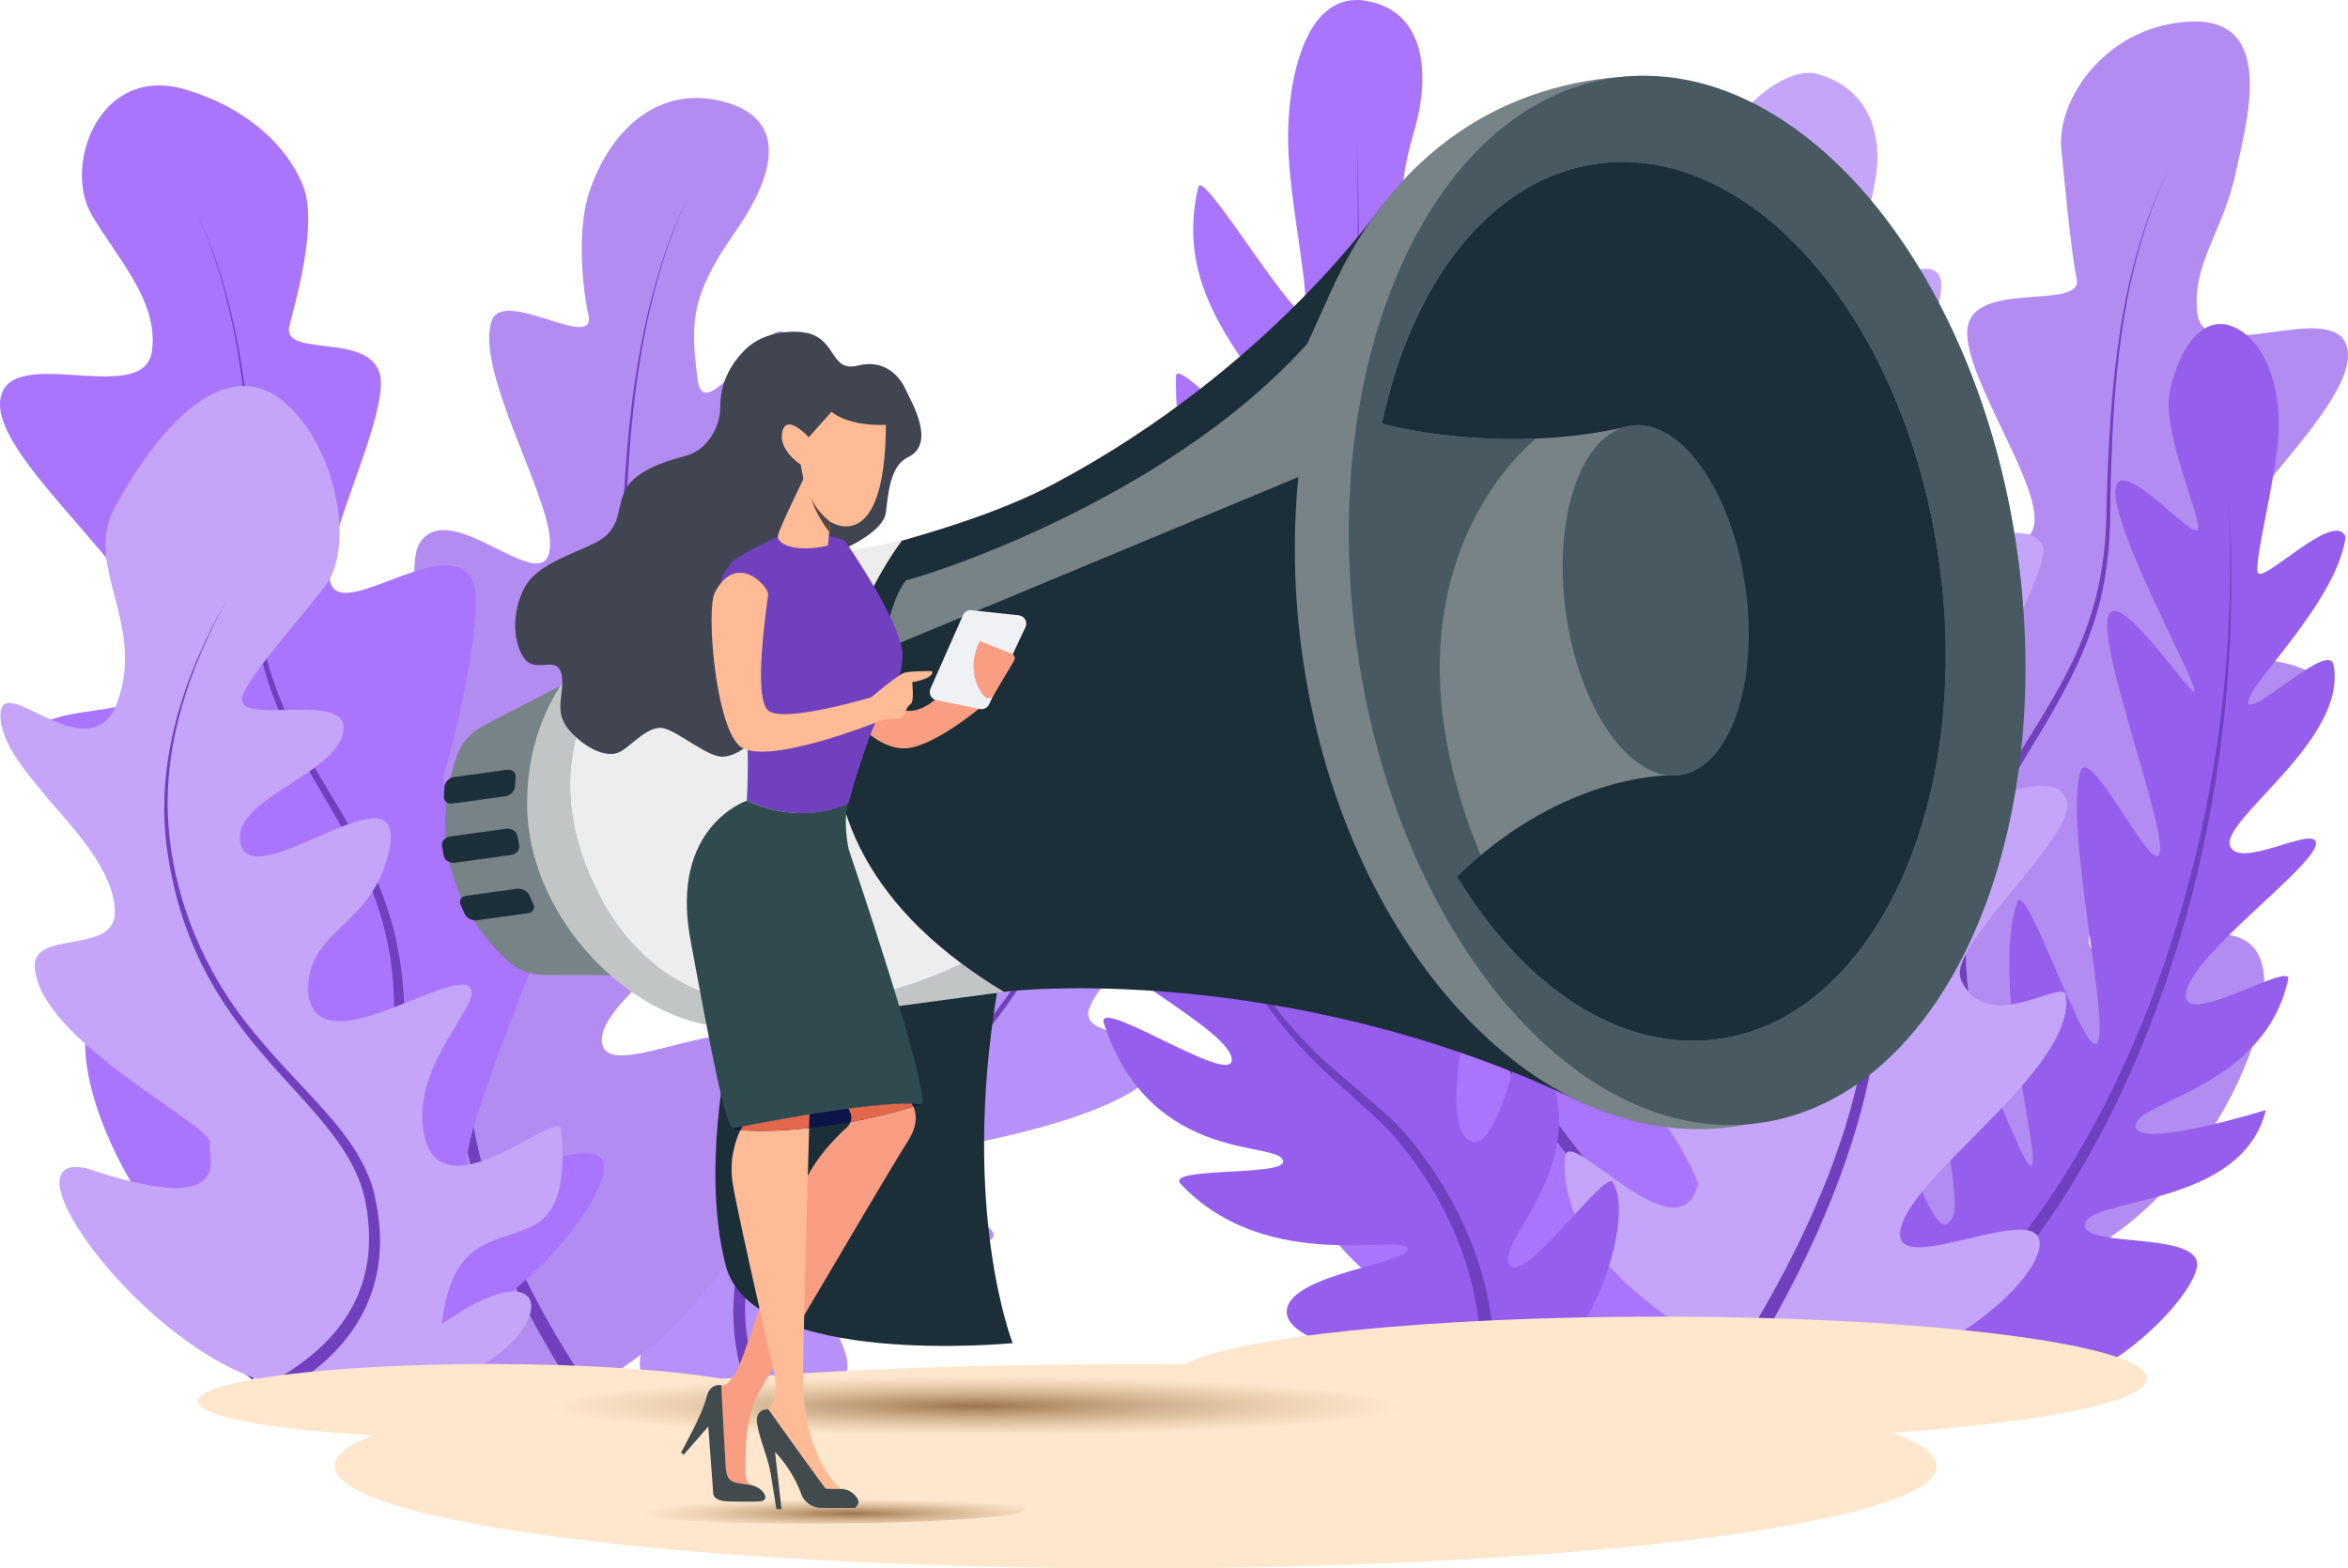 <svg xmlns="http://www.w3.org/2000/svg" xmlns:xlink="http://www.w3.org/1999/xlink" viewBox="0 0 954.81 637.98"><defs><path id="reuse-0" fill="#485961" d="M561.99 172.33h.01c-.04.18-.08.36-.11.54.03-.18.07-.36.1-.54Z"/></defs><defs><radialGradient id="e" cx="225.18" cy="574.4" r="306.51" fx="225.18" fy="574.4" gradientTransform="matrix(.57 0 0 .04 268.27 548.94)" gradientUnits="userSpaceOnUse"><stop offset="0" stop-color="#9b754b"/><stop offset="1" stop-color="#cea87e" stop-opacity="0"/></radialGradient><radialGradient xlink:href="#e" id="i" cx="-5190.84" cy="650" r="306.51" fx="-5190.84" fy="650" gradientTransform="matrix(.28 0 0 .02 1799.32 602.67)"/><style>.k{fill:#5b4343}.l{fill:#a975fc}.m{fill:#485961}.n{fill:#414a4c}.o{fill:#f99e83}.p{fill:#c5a5f9}.q{fill:#fee7cd}.r{fill:#7140bf}.s{fill:#788388}.t{fill:#404551}.u{fill:#1d3039}.v{fill:#1c2e38}.w{fill:#eff1f5}.x{fill:#e2674d}.y{fill:url(#i)}.aa{fill:url(#e)}.ab{fill:#0d1548}.ac{fill:#ffba96}.ad{fill:#c1c5c6}.ae{fill:#304b4f}.af{fill:#955eed}.ag{fill:#b38cf2}.ah{fill:#ededed}</style></defs><g id="b"><g id="c"><path fill="#b38cf2" d="M882.07 9.82c-28.59 5.51-45.59 32.1-43.84 50.59 1.47 15.5 4.16 43.57 6.24 52.89 3.11 13.91-45.34-.83-44.51 22.68.67 19.16 26.62 56.25 27.4 74.38 1.13 26.14-60.21 2.24-71.78 21.84-5.89 9.97 24.08 49.11 28.48 63.78 7.48 24.93-71.37 6.15-65.08 39.07 5.06 26.49 49.97 87.55 50.87 107.93.79 18.03-54.02-15.66-53.99 2.62.04 17.71 51.25 83.5 104.44 73.84 66.15-12.02 110.14-101.86 98.7-129.75-10.73-26.16-66.85 10.53-69.47-6.22-3.36-21.52 97.32-67.05 95.88-99.6-1.05-23.78-51.57-7.62-53.33-33.65-2.11-31.12 66.3-82.55 62.58-107.76-3.34-22.65-58.28 7.98-61.08-14.89-2.47-20.18 10.52-33.27 15.62-57.44 4.65-22 18.67-69.16-27.14-60.32Z"/><path fill="#7140bf" d="M853.01 532.99c-35.55-49.33-67.36-110.35-54.75-172.88 4.04-20.47 13.79-39.13 24.76-56.64 8.08-13.09 16.33-26.01 22.36-40.16 4.02-9.37 6.97-19.17 8.83-29.19 1.85-10.07 2.38-20.29 2.47-30.52 1.39-45.84 4.79-93.48 25.39-135.22-20.12 41.91-23.01 89.47-23.9 135.25.01 10.3-.38 20.63-2.12 30.82-4.11 26.05-17.01 48.43-30.59 70.51-10.54 17.33-19.93 35.78-23.62 55.87-7.92 40.29 4.35 81.53 23.12 117.12 9.46 18.03 20.7 35.11 32.87 51.48l-4.83 3.56Z"/><path fill="#a975fc" d="M555.58.34c-25.62-4.37-32.27 34.43-31.77 57.84.52 24.46 8.94 60.55 6.65 68.15-2.41 7.99-41.41-58.2-43.15-50.34-13.2 55.3 39.93 82.95 42.38 118.71.57 8.31-51.27-51.35-51.49-41.67-1.71 76.16 64.21 103.01 55.99 116.39-7.36 11.97-53.18-34.76-52.18-25.39 6.61 62.07 77.34 85.12 73.25 104.48-3.1 14.65-67-45.77-65.26-35.93 10.12 57.24 92.91 90.73 91.45 103.74-1.42 12.68-83.53-48.03-83.53-48.03 25.05 90.84 58.78 84.56 58.46 99.47-.26 11.95-20.2 2.55-21.99 19.56-2.13 20.24 93.74 105.67 164.4 53.86 55.77-40.89 62.54-142.85 55.55-147.86-7.26-5.21-42.22 84.91-55.67 76.52-14.1-8.8 17.4-47.12 2.74-99.82-4.08-14.65-48.88 72.08-54.36 68.49-6.21-4.06 36.03-93.61 22.82-136.71-4.09-13.33-50.91 78.77-59 72.27-9.03-7.27 21.97-80.47 24.69-140.74 1.32-29.26-49.44 48.66-55.32 41.95-7.66-8.74 43.24-68.12 44.17-125.17.23-14.13-59.42 42.93-59.06 39.28 5.51-54.63 44.97-63.44 42.59-111.99-.43-8.84-34.65 33.79-36.61 27.72-1.79-5.54-3.93-26.2 3.47-50.83 7.17-23.87 4.97-49.8-19.21-53.93Z"/><path fill="#7140bf" d="M711.29 542.11c-82.51-59.13-133.67-153.85-155.51-251.53-12.27-54.84-6.4-111.17-4.27-166.7.79-22.26.9-44.54.15-66.8.98 22.26 1.1 44.55.53 66.82-1.54 55.41-6.85 111.65 5.94 166.17 17.59 75.35 52.73 147.81 106.42 204.03 15.31 15.95 32.02 30.58 50.18 43.08l-3.43 4.92Z"/><path fill="#955eed" d="M910.05 133.82c12.88 7.18 18.03 27.46 16.29 45.72-1.82 19.08-9.29 47.1-8.32 53.07 1.01 6.28 31.58-25.86 35.84-14.14-3.93 27.29-41.32 61.39-39.55 67.52 1.57 5.43 32.74-25.36 34.63-15.55 5.9 30.61-46.33 63.19-42.02 73.78 3.86 9.48 33.86-8.32 34.86-1.56 1.35 9.06-54.22 47.72-52.85 62.91 1.04 11.49 43.23-14.78 41.55-7.14-9.82 44.49-62.15 49.41-62.04 59.58.11 9.92 52.97-6.48 52.97-6.48-9.84 40.24-72.93 35.12-73.64 46.76-.57 9.33 45.61 2.67 45.68 15.98.09 15.84-64.97 80.77-105.9 39.05-32.3-32.93-30.28-112.63-25.61-116.41 4.85-3.93 21.15 67.04 30.06 60.73 9.34-6.61-7.98-37.1 4.4-77.96 3.44-11.36 26.09 57.14 29.73 54.44 4.12-3.06-16.75-73.71-5.87-107.11 3.37-10.33 26.95 62.41 32.39 57.48 6.08-5.51-13.18-86.69-6.79-110.29 3.42-12.63 27.87 38.88 31.96 33.75 5.32-6.68-26.95-88.77-19.9-98.49 5.6-7.72 33.16 34.05 34.45 31.73 1.59-2.84-37.07-72.03-31.64-84.04 4.2-9.29 31.47 22.86 33.07 18.16 1.46-4.29-14.14-38.43-11.64-54.82 1.93-12.67 11.66-35.69 27.87-26.65Z"/><path fill="#7140bf" d="M776.92 549.52c43.5-34.54 73.83-83.43 94.6-134.44 26.64-66.48 38.15-138.96 34.85-210.47 4.2 67.63-4.91 136.52-27.55 200.45-14.73 41.51-35.57 81.21-63.86 115.14-10.37 12.31-21.72 23.86-34.33 34.02l-3.72-4.71Z"/><path fill="#c5a5f9" d="M738.75 30.01c19.82 5.26 27.48 22.92 23.82 43.36-3.07 17.13-7.6 30.24-10.49 40.59-4.32 15.45 40.6-20.96 37.18 4.96-2.79 21.13-30.57 81.2-33.33 101.19-3.99 28.83 66.86-18.84 74.74 2.25 4.01 10.73-41.36 84.77-40.65 102.05.51 12.42 44.17-16.29 50.26.86 5.14 14.49-48.82 59.23-42.88 73.08 10.13 23.61 41.65-.85 42.69 6.49 4.28 30.17-64.24 73.51-67.36 96-2.76 19.89 58.78-14.16 56.65 5.97-2.06 19.5-57.28 61.74-102.74 53.36-17.56-3.24-95.42-42.14-90.09-89.86 1.42-12.7 46.67 42.44 54 11.05-12.29-31.46-45.68-57.14-39.32-72.15 12.4-29.26 58.7-14.46 62.91-33.02 5.41-23.83-60.38-69.37-57.1-105.49 1.85-20.36 62.77 15.73 41.99-32.04-14.02-32.24-54.33-60.82-45.45-87.99 4.76-14.54 45.25 27.38 50.33 2.09 4.48-22.33-11.81-57.03-8.17-80.33 3.86-24.78 29.64-45.97 43.02-42.42Z"/><path fill="#7140bf" d="M692.05 572.94c41.3-61.93 80.9-137.65 65.4-214.18-4.46-21.6-14.24-41.57-20.98-62.55-9.07-27.33-10.21-53.79-6.85-82.18 4.2-49.12 7.98-99.86-5.3-147.94 15.36 53.36 9.49 109.98 5.57 164.55-.8 16.42.51 33.02 4.39 49 3.84 16.1 10.29 31.25 16.32 46.67 6.37 16.08 11.44 32.97 13.22 50.28 2.85 27.06-.95 54.52-8.46 80.51-12.41 42.72-33.97 82.2-58.32 119.18l-4.98-3.34Z"/><path fill="#b591f9" d="M454.72 236.17c-21.7 3.89-29.75 33.17-27.26 54.72 2.36 20.48.51 27.03-1.37 34.5-2.83 11.23-27.43-26.96-37.35-15.19-11.56 13.73 21.43 53.67 13.63 68.77-12.02 23.27-36.24-23.85-42.44-10.84-14.19 29.8 5.46 29.57-9.29 60.72-5.58 11.77-29.88-41.68-37.48-29.74-15.66 24.61 4.18 43.68-18.83 69.7-12.47 10.58-32.97-40.16-29.96-4.18 1.27 15.23 15.34 44.14 7.21 59.48-24.61 46.4-8.17 43.08 37.21 44.03 58.89 1.23 27.54-23.76 27.3-39.54-.31-20.44 62.11-17.27 67.84-25.4 3.1-10.22-60.1-18.59-28.88-33.46 6.75-3.21 86.1-12.91 99.2-39.03 6.59-13.14-37.94-5.73-30.98-21.37 11.18-25.12 49.14-26.2 57.44-47.39 6.86-17.52-43.39 25.36-39.63-7.07 4-34.5 31.18-42.11 31.71-69.45.49-25.57-9.63-54.35-38.06-49.25Z"/><path fill="#7140bf" d="M316.07 593.22c-20.52-36.04-27.17-76.86.55-111.24 10.08-12.35 24.51-19.58 37.91-27.39 38.85-21.2 63.07-55.03 80.36-94.97 10.66-24.81 19.15-50.71 23.69-77.37-4.16 26.77-12.28 52.83-22.6 77.84-16.9 40.63-40.88 75.18-79.81 97.27-12.99 7.89-26.94 15.1-36.46 27.13-14.24 18.19-19.75 41.04-15.11 63.72 2.86 14.81 9 28.92 16.67 42.03l-5.21 2.98Z"/><path fill="#b38cf2" d="M295.13 41.6c-25.02-7.23-45.68 8.49-55.22 35.6-5.66 16.1-2.92 40.74-.64 50.95 3.41 15.25-34.62-11.33-39.31 2.31-6.84 19.87 22.82 69.58 23.68 89.45 1.24 28.65-40.51-20.12-53.19 1.36-6.45 10.93 4.41 66.89 9.24 82.96 8.2 27.33-54.4 27.6-47.51 63.69 5.55 29.04 24.31 99.26 25.3 121.61.87 19.76-59.22-17.16-59.18 2.87.04 19.41 56.18 91.53 114.48 80.94 72.51-13.17 120.73-111.66 108.19-142.22-11.76-28.68-73.28 11.55-76.14-6.82-3.68-23.58 94.53-70.35 97.63-141.75 1.13-26.07-45.04 6.9-46.97-21.63-2.31-34.11 28.43-49.85 26.43-115.87-1.07-35.28-35.2 34.15-38.27 9.08-2.71-22.12-3.35-33.17 15.24-59.68 14.16-20.18 23.59-44.96-3.75-52.86Z"/><path fill="#7140bf" d="M248.86 588.02c-38.96-54.01-73.84-120.81-60.08-189.29 3.37-16.77 10.08-32.65 18.45-47.48 8.28-14.71 17.89-28.69 25.83-43.52 7.97-14.76 13.97-30.59 16.96-47.12 2.02-11.04 2.59-22.26 2.7-33.47 1.01-39.3 3.87-79.07 15.32-116.88 3.3-10.76 7.36-21.3 12.45-31.34-4.98 10.09-8.94 20.66-12.13 31.44-11.06 37.85-13.52 77.57-14.14 116.81 0 11.29-.43 22.61-2.34 33.76-1.93 11.16-5.08 22.11-9.42 32.58-10.68 26.15-28.56 48.49-39.99 74.21-24.18 52.68-11 111.02 15.21 160.25 10.36 19.79 22.68 38.53 36.02 56.49l-4.83 3.56Z"/><path fill="#a975fc" d="M75.42 36.41c23.54 6.97 40.84 21.66 47.87 39.29 6.18 15.47-3.32 47.52-5.6 56.99-3.41 14.14 38.38.32 37.19 24.32-.97 19.56-19.86 56.72-20.93 75.22-1.54 26.68 46.24-16.94 57.9 3.34 5.94 10.32-6.08 62.6-10.84 77.49-8.09 25.31 61.4-8.78 54.42 24.72-5.61 26.96-44.25 112.58-45.48 133.39-1.08 18.4 56.02-14.82 55.71 3.85-.3 18.09-54.14 84.2-108.92 73.17C68.61 534.47 24.48 441.71 36.7 413.47c11.46-26.5 68.88 12.22 71.82-4.84C112.3 386.72 9 338 10.96 304.77c1.43-24.27 53.36-6.66 55.56-33.22 2.64-31.74-70.56-83.62-66.35-109.3 3.78-23.06 58.4 3.84 61.63-19.46 2.85-20.57-14.92-38.59-24.7-55.75-11.38-19.95 3.3-61.01 38.33-50.63Z"/><path fill="#7140bf" d="M97.95 557.62c37.32-48.24 71.42-108.37 60.17-171.43-2.75-15.35-8.58-30.01-15.94-43.74-7.42-13.91-16.03-27.09-23.18-41.22-7.21-14.13-12.55-29.28-14.98-44.98-1.65-10.44-1.91-21.02-1.75-31.56-.05-36.64-1.85-73.76-11.76-109.22-2.86-10.1-6.44-20.01-10.98-29.49 4.64 9.43 8.33 19.31 11.3 29.39 10.3 35.42 12.49 72.6 12.93 109.31-.05 10.47.35 20.94 2.11 31.27 2.6 15.46 8.04 30.3 15.33 44.15 7.26 13.92 16.09 27.08 23.68 40.89 7.69 13.93 13.83 28.82 16.84 44.52 8.44 42.19-4.5 85.5-24.45 122.61-9.98 18.7-21.8 36.32-34.57 53.16l-4.75-3.66Z"/><path fill="#955eed" d="M507.11 208.33c-20.8-4.28-28.75 19.46-30.27 38-1.47 17.94 4.82 36.65 5.11 51.08.66 33.37-27.06-17.92-28.56-5.34-1.66 14 29.13 64.12 27.56 74.23-1.41 9.02-37.89 2.03-39.46 11.05-2.14 12.3 61.23 42.1 59.35 54.22-1.49 9.64-57.68-28.21-51.69-14.59 19.37 58.1 73.57 46.46 72.58 55.74-.61 5.69-48.04 1.98-41.65 8.8 35.58 37.99 92.75 19.22 92.33 26.71-.32 5.74-46.76 9.99-49.07 24.32-2.19 13.63 37.22 19.48 72.61 32.97 40.15 15.3 71.71-66.34 59.81-84.64-3.25-5-36.41 42.71-42.06 33.56-6.16-9.98 42.3-47.77 7.84-92.67-3.93-5.12-12.06 50.72-24.42 41.82-14.63-10.53 8.99-77.31-.22-81.16-7.1-2.96-30.84 28.76-35.65 26.03-6.31-3.58 8.12-74.77 8.12-74.77-12.19-14.43-46.81 55.41-47.65 49.46-4.36-30.86 8.4-47.29 11.71-64.83 7.25-38.51-26.62 11.45-23.12-7.49 6.97-37.78 9.4-31.97 15.42-69.51 3.36-20.95-14.8-32.22-18.62-33Z"/><path fill="#7140bf" d="M597.11 580.44c13.88-41.89-3.57-88.47-31.96-120.29-5.14-5.21-10.62-10.1-16.07-14.99-11.18-9.66-21.95-20.19-30.81-32.08-4.46-5.96-8.96-11.83-12.7-18.31-20.5-38.14-11.52-90.22-1.42-130.44-9.44 39.95-17.74 92.08 3.05 129.51 2.72 4.73 6.18 9.1 9.5 13.46 5.59 7.27 11.59 14.26 18.14 20.65 9.88 9.6 21.05 17.99 31.13 27.45 6.17 5.85 11.32 12.65 16.08 19.57 21.08 30.81 32.48 70.72 20.78 107.3l-5.72-1.82Z"/><path fill="#c5a5f9" d="M115.18 163.24c21.21 17.31 29.61 58.92 16.95 75.31-12.03 15.58-32.2 37.77-33.68 45.23-2.22 11.22 39.89-1.82 41.22 11.42 1.18 18.54-43.37 28.39-42.12 46.05 1.93 27.23 70.94-35.48 60.25 6.65-7.46 29.39-32.54 30.02-32.54 54.98 2.38 32.75 58.93-10.31 65.95-1.01 4.91 6.5-23.03 30.22-19.14 57.49 5.35 37.49 55.28-9.17 56.11 0 6.09 67.42-41.95 19.54-48.49 79.21 67.73-47.68 38.76 51.05-69.65 23.99C59 549.75-.59 467.62 35 475.19c62.45 20.95 49.16-5.2 50.28-10.24 1.59-7.18-69.4-41.33-71.15-71.63-.88-15.25 32.68-4.76 32.57-22.34C46.52 342.75.18 314.64.18 290.99c0-19.1 36.35 24.27 47.45-5.26 11.8-31.42-13.5-55.38-1.35-78.56 11.37-21.68 41.12-66.62 68.91-43.95Z"/><path fill="#7140bf" d="M97.11 568.52c35.02-14.74 59.37-39.11 51.5-79.54-8.25-42.74-68.91-61.47-80.56-142.71-5.29-35.94 6.67-72.05 24.58-102.85-15.42 27.56-26.16 58.93-24.25 90.81 2.11 31.66 14.98 62.1 35.37 86.31 10.04 12.38 21.58 23.31 31.9 35.52 7.76 9.21 14.87 19.98 17.11 32.15 6.03 28.83-3.29 52.99-26.89 70.61-8.1 6.15-17.14 11.11-26.38 15.2l-2.38-5.51Z"/><path id="d" fill="#fee7cd" d="M873.07 560.72c0-13.89-88.81-25.15-198.36-25.15-93.82 0-172.42 8.26-193.06 19.35-6.56-.05-13.17-.08-19.84-.08-61.62 0-119.25 2.18-168.39 5.98-21.64-3.63-55.87-5.98-94.39-5.98-65.45 0-118.5 6.77-118.5 15.12 0 6.19 29.11 11.5 70.81 13.85-9.89 3.97-15.24 8.21-15.24 12.6 0 22.96 145.83 41.57 325.71 41.57s325.71-18.61 325.71-41.57c0-4.77-6.3-9.34-17.87-13.61 61.62-4.27 103.42-12.56 103.42-22.09Z"/><ellipse id="f" cx="395.79" cy="574.4" fill="url(#e)" rx="175.41" ry="15.24"/><g id="g"><path fill="#1c2e38" d="M298 417.85s-13.76 54.71-2.92 96.81 116.73 31.68 116.73 31.68-21.15-53.14-6.41-142.46c0 0-75.72-6.55-107.4 13.97Z"/><path fill="#788388" d="M250.89 396.68s-18.51-.1-29.67-.09c-5.68 0-11.18-2.15-15.27-6.09-32.65-31.43-25.82-66.89-20.22-82.9 1.86-5.31 5.67-9.71 10.67-12.31l31.53-16.4 22.97 117.79Z"/><path fill="#1d3039" d="m205.46 323.9-21.41 2.96c-2.07.29-3.67-1.01-3.55-2.88l.25-3.99c.12-1.87 1.91-3.64 3.97-3.92l21.41-2.96c2.07-.29 3.67 1.01 3.55 2.88l-.25 3.99c-.12 1.87-1.91 3.64-3.97 3.92ZM207.74 347.79l-22.68 3.14c-2.19.3-4.26-.96-4.6-2.82l-.72-3.95c-.34-1.85 1.18-3.62 3.37-3.92l22.68-3.14c2.19-.3 4.26.96 4.6 2.82l.72 3.95c.34 1.85-1.18 3.62-3.37 3.92ZM214.66 371.49l-20.67 2.86c-2 .28-4.27-.91-5.04-2.64l-1.65-3.69c-.77-1.73.23-3.37 2.23-3.65l20.67-2.86c2-.28 4.27.91 5.04 2.64l1.65 3.69c.77 1.73-.23 3.37-2.23 3.65Z"/><path fill="#c1c5c6" d="m408.34 403.48-103.6 13.91c-40.93 5.55-90.39-40.48-90.39-90.4 0-44.74 28.74-76.3 72.75-90.48 0 0-85.81 44.98-43.57 127.24s147.54 28.19 147.54 28.19c5.26 3.91 11 7.76 17.28 11.54Z"/><path fill="#ededed" d="M391.06 391.93s-105.3 54.09-147.54-28.18 43.57-127.24 43.57-127.24c5.1-1.65 10.41-3.05 15.9-4.22l63.78-12.38s-76.16 97.24 24.28 172.01Z"/><path fill="#1c2e38" d="M644.48 449.03c-121.28-58.96-236.14-45.95-236.14-45.54-6.27-3.78-12.02-7.64-17.28-11.54-100.44-74.78-24.28-172.02-24.28-172.02 22.92-6.53 44.14-13.7 62.44-23.46C516.58 149.9 561.94 83.58 561.94 83.58s82.4 365.39 82.53 365.46Z"/><path fill="#788388" d="M704.38 458.34c-80.34 11.11-158.64-75.05-174.88-192.45-3.43-24.79-3.81-48.99-1.53-71.85l-169.11 70.41s3.2-21.17 9.73-28.53c.28.61 102.99-29.49 163.05-96.14l8.97-19.89c29.07-65.39 79.22-87.82 126.13-89.03 65.86 0 137.46 77.39 153.7 194.79 16.24 117.4-35.72 221.59-116.06 232.7Z"/><use xlink:href="#reuse-0"/><path fill="#485961" d="M698.74 422.63c-39.73 5.5-79.09-21.13-106.22-66.09 3.2-3.1 6.39-5.97 9.56-8.62v-.02c-47.75-115.89 22.55-169.5 22.55-169.5h.01c-35.43 1.48-61.99-5.88-62.64-6.07 11.93-57.49 44.36-99.77 87.49-105.74 63.22-8.74 125.5 63.87 139.1 162.19 13.6 98.32-26.63 185.11-89.85 193.85Z"/><path fill="#1c2e38" d="M698.74 422.63c-39.73 5.5-79.09-21.13-106.22-66.09 3.2-3.1 6.39-5.97 9.56-8.62v-.02c-47.75-115.89 22.55-169.5 22.55-169.5h.01c-35.43 1.48-61.99-5.88-62.64-6.07 11.93-57.49 44.36-99.77 87.49-105.74 63.22-8.74 125.5 63.87 139.1 162.19 13.6 98.32-26.63 185.11-89.85 193.85Z"/><path fill="#485961" d="M820.46 225.63c-16.24-117.4-89.58-204.25-163.8-193.98-74.22 10.26-121.22 113.76-104.97 231.17 16.24 117.4 89.57 204.25 163.79 193.98 74.22-10.27 121.22-113.76 104.98-231.17Zm-121.72 197c-39.73 5.5-79.09-21.13-106.22-66.09 3.2-3.1 6.39-5.97 9.56-8.62v-.02c-47.75-115.89 22.55-169.5 22.55-169.5h.01c-35.43 1.48-61.99-5.88-62.64-6.07-.04.18-.08.36-.11.54.03-.18.07-.36.1-.54h.01c11.93-57.49 44.36-99.77 87.49-105.74 63.22-8.74 125.5 63.87 139.1 162.19 13.6 98.32-26.63 185.11-89.85 193.85Z"/><use xlink:href="#reuse-0"/><path fill="#788388" d="M683.13 315.35s-38.88-2.69-81.04 32.56c-47.75-115.89 22.55-169.5 22.55-169.5h.01c12.12-.51 25.28-2.07 38.81-5.3l19.68 142.24Z"/><ellipse cx="673.29" cy="244.22" fill="#485961" rx="36.88" ry="71.8" transform="rotate(-7.88 672.978 244.165)"/></g><g id="h"><ellipse id="j" cx="329.04" cy="613.84" fill="url(#i)" rx="87.73" ry="5.91"/><path fill="#404551" d="M345.18 222.34s14.15-6.53 15.06-13.79c.91-7.26 1.63-19.05 8.89-22.5 11.67-5.54 1.73-22.05-.91-27.76-3.27-7.08-10.16-11.98-19.23-9.62-11.47 2.98-8.53-10.52-20.87-13.25-4.28-.94-17.01-1.32-25.22 6.9-8.17 8.17-10.05 16.69-10.05 23.95 0 6.71-4.83 16.88-14.26 19.23-9.44 2.36-20.87 6.71-24.32 13.79-3.45 7.08-1.63 12.48-7.62 18.4-5.99 5.92-26.67 9.55-33.03 20.8-6.35 11.25-4.54 24.49 0 29.85s13.07-1.87 14.7 5.92-3.63 14.86 3.08 22.66c6.71 7.8 15.79 11.69 20.87 8.84 5.08-2.85 11.79-11.38 18.15-9.39 6.35 2 17.68 11.68 23.41 11.43 25.4-1.09 51.35-85.47 51.35-85.47Z"/><path fill="#f99e83" d="M347.6 292.75s8.92 11.67 20.08 11.67 30.79-16.44 30.79-16.44l-18.18-3.4s-5.12 4.64-10.55 4.6-16.09-8.11-16.09-8.11l-6.05 11.67Z"/><path fill="#7140bf" d="M292.85 237.6s1.52-7.21 7.45-10.96c5.93-3.75 15.98-8.23 15.98-8.23s24.45-2.71 27.88 2.41c3.44 5.12 23.8 35.27 22.83 46.61-1.54 18-6.75 4.93-22.05 59.49.24.36-18.15 9.31-41.25-1.21 2.9-52.14-10.84-88.12-10.84-88.12Z"/><path fill="#ffba96" d="M379.07 272.97s-9.25-.05-11.43.73c-2.81 1-13.32 9.9-13.32 9.9s-35.17 10.6-41.8 5.52c-6.62-5.08-.48-43.73-.18-47.18.3-3.45-12.88-17.84-21.72-.79-3.39 7.02.12 52.23 9.74 61.94 9.62 9.71 58.25-10.16 58.25-10.16s3.58-.73 7.8-.73c1.32-.05 1.45-4.22 3.99-5.85 1.41-1.09.54-8.85.54-8.85s9.07-1.41 8.12-4.54Z"/><path fill="#eff1f5" d="m414.29 250.28-19.23-2.06c-1.47-.16-2.87.65-3.47 2.01l-13.21 29.89c-.88 1.99.31 4.28 2.43 4.71l17.65 3.58c1.54.31 3.09-.47 3.75-1.88l14.8-31.41c1-2.12-.39-4.58-2.71-4.83Z"/><path fill="#f99e83" d="m404.03 282.81 8.35-14.06c.61-1.02.16-2.35-.95-2.79l-12.95-5.2s-6.84 11.68 1.68 22.36c1.02 1.28 3.03 1.11 3.87-.3Z"/><path fill="#ffba96" d="m338.11 167.54-9.25 10.34s-8.89-9.98-10.71-2.36 7.44 13.43 7.44 13.43l1.09 5.99s-9.62 19.6-10.34 22.86 6.53 7.26 20.32 4.17l1-9.71s22.32 14.88 22.59-39.47c0 .09-14.43.91-22.14-5.26Z"/><path fill="#5b4343" d="M337.65 212.27s-6.77-5.2-7.71-10.31c.79 6.2 7.29 14.42 7.29 14.42l.42-4.1Z"/><path fill="#f99e83" d="m344.96 450.92-1.23-2.66 25.88-.84s.56.5 1.16 1.49c-6.6-.17-15.98.72-25.82 2.01ZM369.01 464.47c-3.83 5.82-25.67 42.82-41.99 70.56-4.95 8.41-9.38 15.97-12.66 21.54-3.54 6.03-5.72 9.76-5.72 9.76s-5.45 8.58-5.45 25.76c0 7.02-.73 10.28 2.31 11.98-.12.11-10.17.6-10.53-5.45-.36-6.04-1.69-35.2-1.69-35.2s3.27 1.94 8.1-9.91c1.54-3.78 4.23-11.83 7.42-21.42 6.26-18.78 14.44-43.48 19.68-53.84.47-.93.92-1.73 1.33-2.42 4.92-8.03 10.97-14.02 14.52-17.19.7-.63 1.21-1.4 1.5-2.24 8.06-1.48 16.71-3.5 25.61-6.24 1.24 2.79 1.95 7.63-2.45 14.3Z"/><path fill="#ffba96" d="M329.2 453.26c-11.47 1.86-21.85 3.85-27.26 4.91l27.39-9.29s-.04 1.58-.13 4.38ZM341.8 605.65c-5.33.85-6.78-.73-6.78-.73s-22.29-31.69-22.62-31.69c4.6-4.35 2.54-14.16 2.54-14.16s-.2-.89-.57-2.5c-.98-4.3-3.13-13.69-5.56-24.48-4.31-19.09-9.51-42.62-10.81-50.32-1.78-10.59 1.52-18.91 3.11-22.13 4.92.57 14.97.64 27.93-.77-.15 5.06-.34 11.75-.55 19.39-.47 16.8-1.04 38.18-1.47 56.79-.2 8.35-.36 16.13-.47 22.69-.6 36.05 15.72 48.03 15.24 47.9Z"/><path fill="#e2674d" d="M329.2 453.26c-.03 1.52-.09 3.41-.16 5.61-12.96 1.41-23.01 1.34-27.93.77.47-.95.78-1.46.78-1.46.01 0 .03 0 .04-.01 5.4-1.06 15.79-3.05 27.26-4.91Z"/><path fill="#0d1548" d="M298 458.97s1.42-.29 3.89-.78c0 0-.31.5-.78 1.46-1.61-.18-2.66-.41-3.11-.67Z"/><path fill="#e2674d" d="M345.85 456.42c.46-1.29.4-2.73-.2-4.03l-.68-1.47c9.84-1.3 19.21-2.18 25.82-2.01.23.36.46.78.68 1.26-8.91 2.74-17.56 4.77-25.61 6.24Z"/><path fill="#0d1548" d="M345.65 452.39c.6 1.3.66 2.74.2 4.03-5.98 1.1-11.63 1.9-16.81 2.45.07-2.19.12-4.08.16-5.61 5.16-.84 10.53-1.65 15.77-2.34l.68 1.47ZM374.68 449.16c-1.07.35-2.15.68-3.22 1.01-.22-.48-.45-.91-.68-1.26 1.44.03 2.75.12 3.91.26Z"/><path fill="#304b4f" d="M374.68 449.16c-18.4-2.26-76.69 9.8-76.69 9.8-3.18-1.81-8.71-30.66-17.23-76.75-8.53-46.09 22.92-56.5 22.92-56.5 22.98 10.59 41.26 1.21 41.26 1.21-2.31 6.84.12 18.38.12 18.38s33.96 99.68 29.62 103.85Z"/><path fill="#414a4c" d="M293.29 563.43s-4.72-1.03-6.08 5.23c-1.36 6.26-10.28 22.18-10.28 22.18l1.09.9 10-11.47 2 26.95s-.54 3.36 6.26 3.54c6.8.18 12.43 0 12.43 0s2.57-.05 2.54-1.72c-.02-1.2-1.48-3.91-5.74-4.96-8.02-1.08-10-.81-10.45-7.88s-1.77-32.77-1.77-32.77ZM312.4 573.23s-5.57-.42-4.51 6.02c1.06 6.44 4.36 13.49 5.47 19.9s2.33 14.7 2.33 14.7h2.12l-2.66-23.26s7.23 7.05 10.95 17.9c.03.03 2.18 4.87 8.11 4.87h13.49s1.42-1.15 1.42-2.48-2.57-5.23-7.32-5.23-5.74.12-6.29-.39-23.11-32.03-23.11-32.03Z"/></g></g></g></svg>